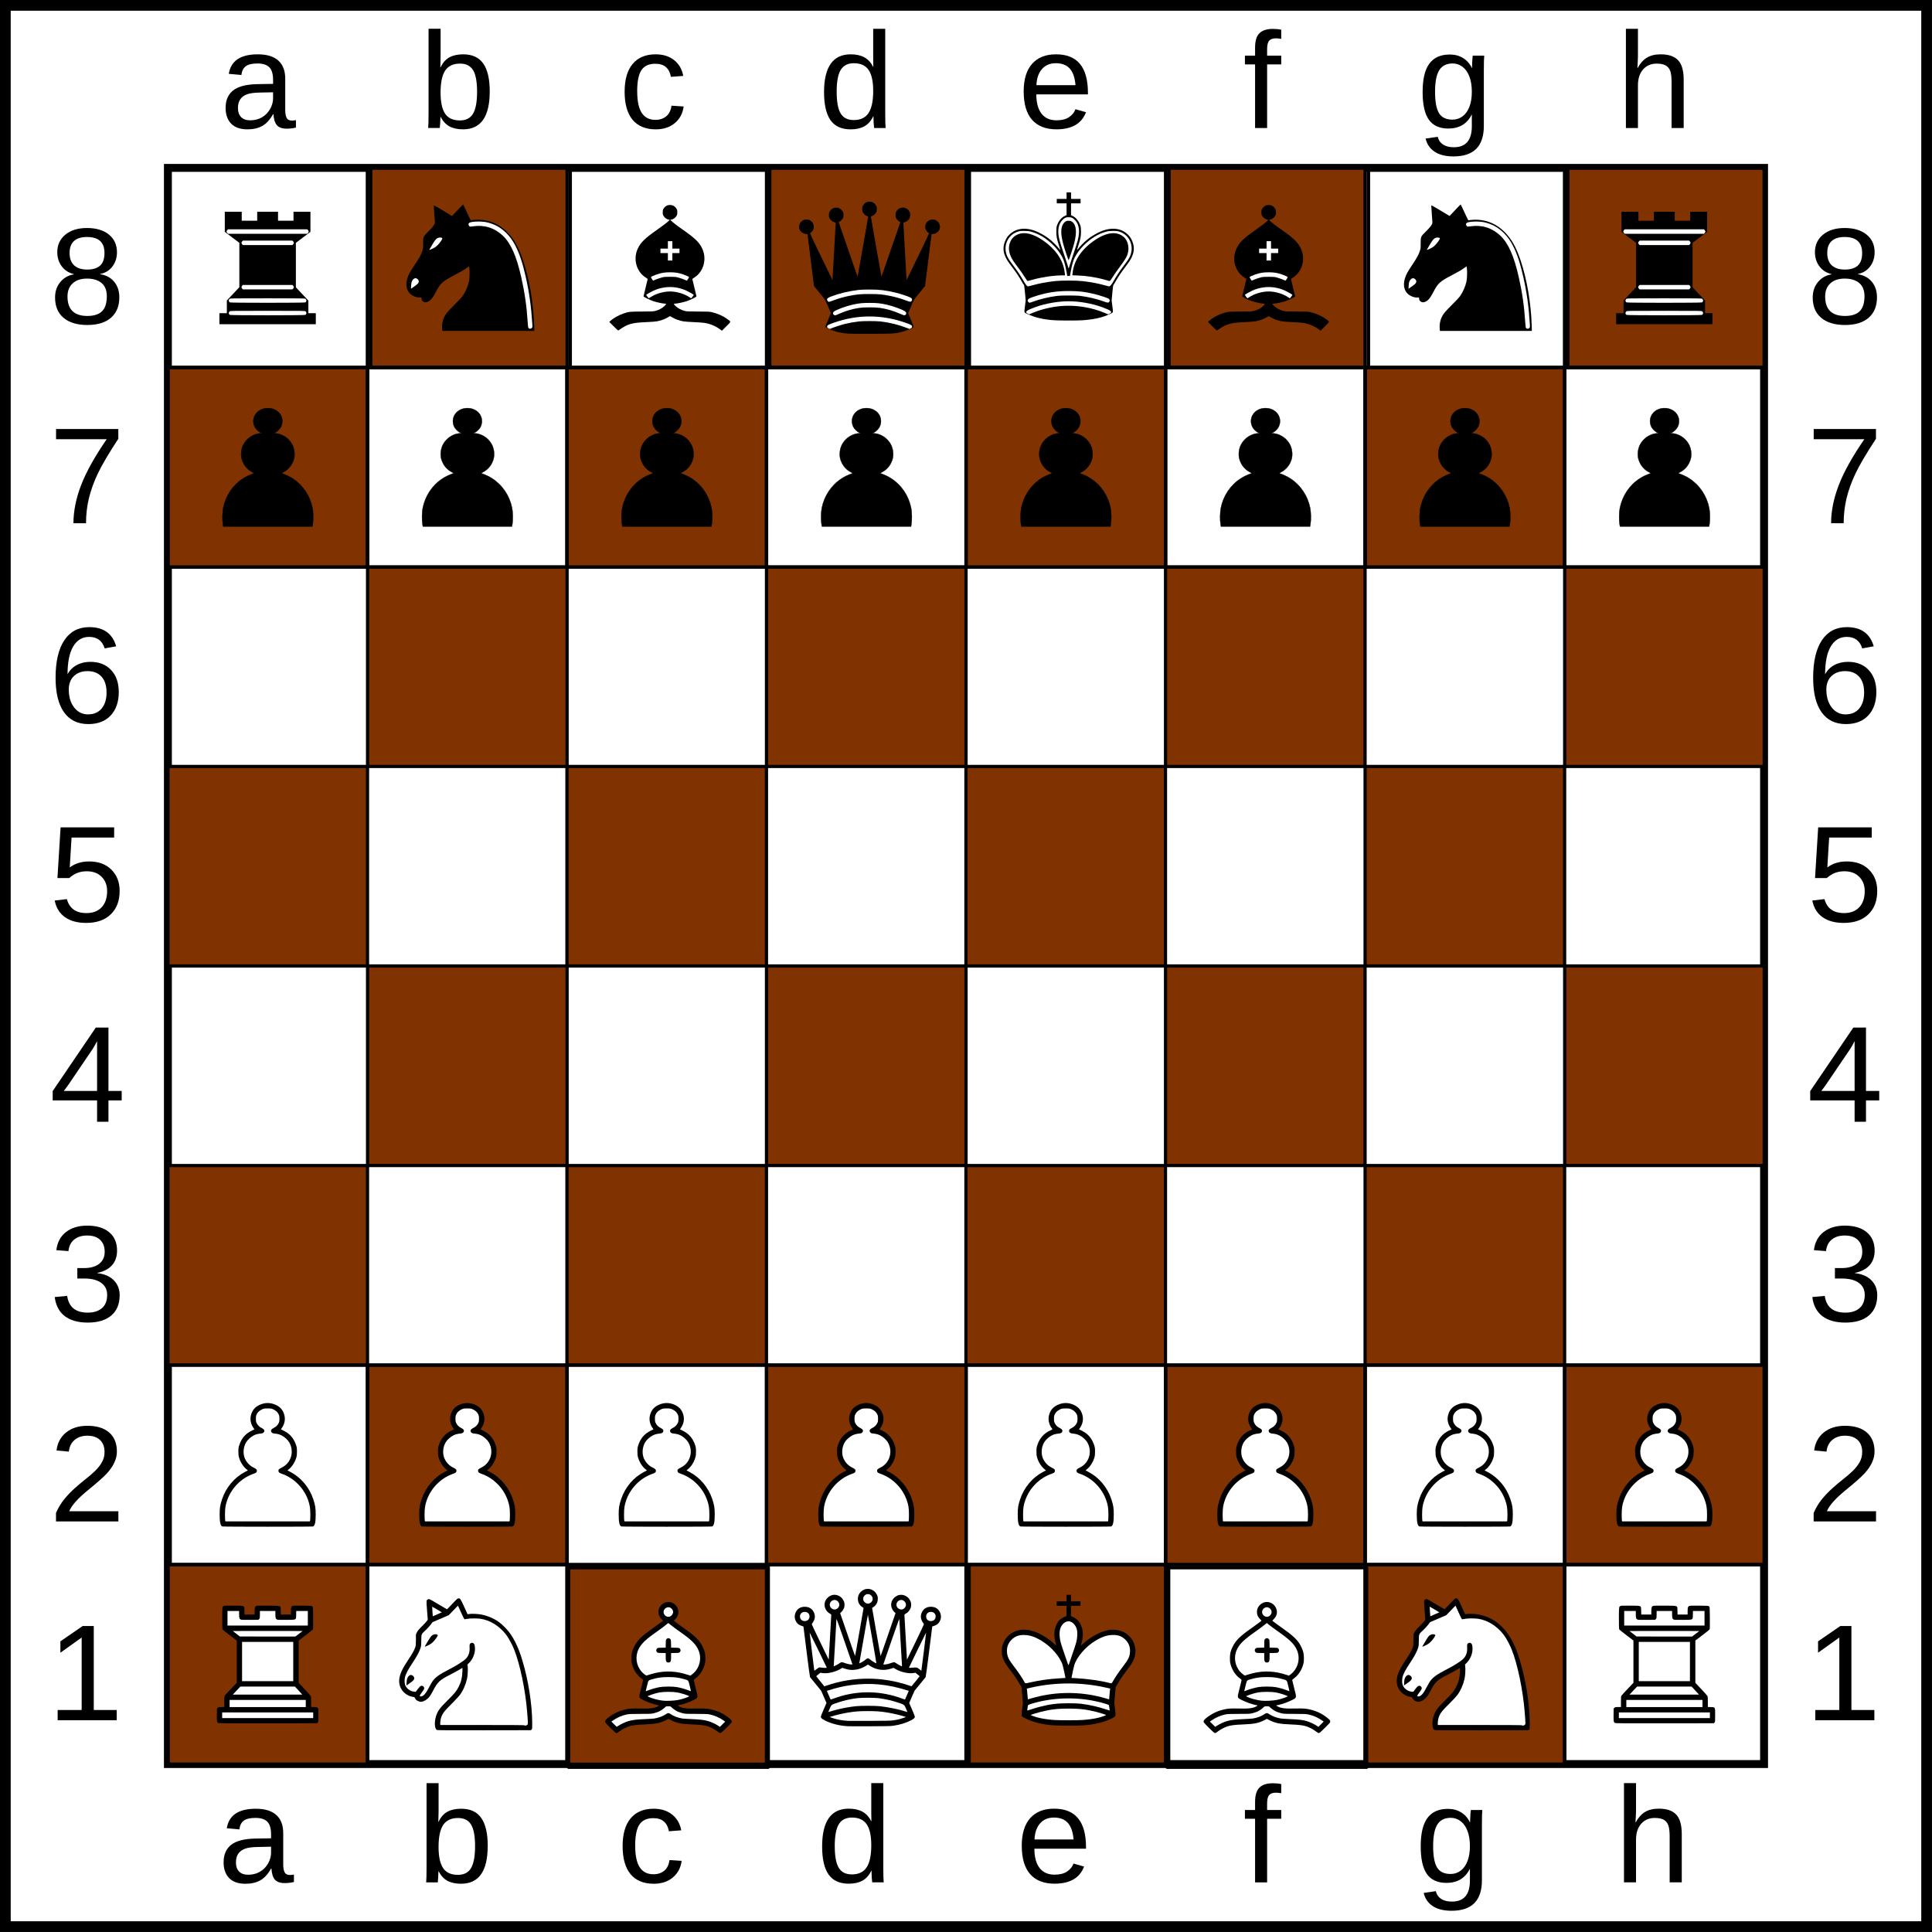 <?xml version="1.0" encoding="UTF-8"?>
<!DOCTYPE svg PUBLIC "-//W3C//DTD SVG 1.1//EN" "http://www.w3.org/Graphics/SVG/1.1/DTD/svg11.dtd">
<svg
    xmlns:dc="http://purl.org/dc/elements/1.1/"
    xmlns:cc="http://creativecommons.org/ns#"
    xmlns:rdf="http://www.w3.org/1999/02/22-rdf-syntax-ns#"
    xmlns:xlink="http://www.w3.org/1999/xlink"
    xmlns="http://www.w3.org/2000/svg"
    id="svg-root"
    version="1.1"
    viewBox="0 0 151.01 151.01"
>
    <rect x="0" y="0" width="151.01" height="151.01" fill="#808080" stroke="none"/>
    <defs id="svg-defs">
        <path id="outside-border-template" d="m0 0 150.17-4e-6 3e-5 150.17-150.17-4e-5z" style="fill:#fff;stroke-width:.837px"/>
        <path id="board-border-template" d="m0 0 124.76 1.8e-5v124.76l-124.76-5e-5z" style="fill:none;stroke-width:.618px"/>
		<path id="a-template" d="m0 0q-0.852 0-1.28-0.449-0.429-0.449-0.429-1.234 0-0.878 0.575-1.348 0.58-0.47 1.866-0.502l1.27-0.021v-0.308q0-0.69-0.293-0.988-0.293-0.298-0.92-0.298-0.632 0-0.92 0.214t-0.345 0.685l-0.983-0.089q0.24-1.526 2.268-1.526 1.066 0 1.605 0.491 0.538 0.486 0.538 1.411v2.436q0 0.418 0.11 0.632 0.11 0.209 0.418 0.209 0.136 0 0.308-0.037v0.585q-0.355 0.084-0.726 0.084-0.523 0-0.763-0.272-0.235-0.277-0.267-0.862h-0.031q-0.361 0.648-0.841 0.92-0.476 0.267-1.16 0.267zm0.214-0.706q0.517 0 0.92-0.235 0.402-0.235 0.632-0.643 0.235-0.413 0.235-0.847v-0.465l-1.03 0.021q-0.664 0.01-1.009 0.136-0.34 0.125-0.523 0.387-0.183 0.261-0.183 0.685 0 0.46 0.246 0.711 0.251 0.251 0.711 0.251z"/>
		<path id="b-template" d="m0 0q0 2.958-2.08 2.958-0.643 0-1.071-0.23-0.423-0.235-0.69-0.753h-0.01q0 0.162-0.021 0.497-0.021 0.329-0.031 0.382h-0.909q0.031-0.282 0.031-1.165v-6.591h0.941v2.211q0 0.34-0.021 0.8h0.021q0.261-0.544 0.69-0.779 0.434-0.235 1.071-0.235 1.071 0 1.573 0.721 0.507 0.721 0.507 2.185zm-0.988 0.031q0-1.186-0.314-1.699t-1.019-0.512q-0.794 0-1.16 0.544-0.361 0.544-0.361 1.725 0 1.113 0.355 1.646 0.355 0.528 1.155 0.528 0.711 0 1.024-0.523 0.319-0.528 0.319-1.709z"/>
		<path id="c-template" d="m0 0q0 1.129 0.355 1.673 0.355 0.544 1.071 0.544 0.502 0 0.836-0.272 0.34-0.272 0.418-0.836l0.951 0.063q-0.11 0.815-0.695 1.301-0.585 0.486-1.484 0.486-1.186 0-1.814-0.747-0.622-0.753-0.622-2.19 0-1.427 0.627-2.174 0.627-0.753 1.798-0.753 0.868 0 1.437 0.449 0.575 0.449 0.721 1.239l-0.967 0.073q-0.073-0.47-0.371-0.747-0.298-0.277-0.847-0.277-0.747 0-1.082 0.497t-0.335 1.673z"/>
        <path id="d-template" d="m0 0q-0.261 0.544-0.695 0.779-0.429 0.235-1.066 0.235-1.071 0-1.578-0.721-0.502-0.721-0.502-2.185 0-2.958 2.08-2.958 0.643 0 1.071 0.235 0.429 0.235 0.69 0.747h0.011l-0.011-0.632v-2.347h0.941v6.591q0 0.883 0.031 1.165h-0.899q-0.016-0.084-0.037-0.387-0.016-0.303-0.016-0.523zm-2.854-1.923q0 1.186 0.314 1.699 0.314 0.512 1.019 0.512 0.8 0 1.16-0.554 0.361-0.554 0.361-1.72 0-1.124-0.361-1.646t-1.15-0.523q-0.711 0-1.03 0.528-0.314 0.523-0.314 1.704z" />
		<path id="e-template" d="m0 0q0 0.972 0.402 1.5 0.402 0.528 1.176 0.528 0.612 0 0.977-0.246 0.371-0.246 0.502-0.622l0.826 0.235q-0.507 1.338-2.305 1.338-1.254 0-1.913-0.747-0.653-0.747-0.653-2.221 0-1.401 0.653-2.148 0.659-0.747 1.876-0.747 2.493 0 2.493 3.005v0.125zm3.063-0.721q-0.078-0.894-0.455-1.301-0.376-0.413-1.082-0.413-0.685 0-1.087 0.46-0.397 0.455-0.429 1.254z" />
		<path id="f-template" d="m0 0v4.97h-0.941v-4.97h-0.794v-0.685h0.794v-0.638q0-0.774 0.34-1.113 0.34-0.34 1.04-0.34 0.392 0 0.664 0.063v0.716q-0.235-0.042-0.418-0.042-0.361 0-0.523 0.183-0.162 0.183-0.162 0.664v0.507h1.103v0.685z" />
		<path id="g-template" d="m0 0q-0.925 0-1.474-0.366-0.549-0.361-0.706-1.03l0.946-0.136q0.094 0.392 0.413 0.601 0.324 0.214 0.847 0.214 1.406 0 1.406-1.646v-0.909h-0.01q-0.267 0.544-0.732 0.821-0.465 0.272-1.087 0.272-1.04 0-1.531-0.69-0.486-0.69-0.486-2.169 0-1.5 0.523-2.211 0.528-0.716 1.599-0.716 0.601 0 1.04 0.277 0.444 0.272 0.685 0.779h0.011q0-0.157 0.021-0.544t0.042-0.423h0.894q-0.031 0.282-0.031 1.171v4.322q0 2.383-2.368 2.383zm1.432-5.049q0-0.69-0.188-1.186-0.188-0.502-0.533-0.763-0.34-0.267-0.774-0.267-0.721 0-1.05 0.523-0.329 0.523-0.329 1.693 0 1.16 0.308 1.667 0.308 0.507 1.056 0.507 0.444 0 0.789-0.261t0.533-0.747q0.188-0.491 0.188-1.165z" />
		<path id="h-template" d="m0 0q0.303-0.554 0.726-0.81 0.429-0.261 1.082-0.261 0.92 0 1.354 0.46 0.439 0.455 0.439 1.531v3.768h-0.946v-3.585q0-0.596-0.11-0.883-0.11-0.293-0.361-0.429-0.251-0.136-0.695-0.136-0.664 0-1.066 0.46-0.397 0.46-0.397 1.239v3.334h-0.941v-7.756h0.941v2.017q0 0.319-0.021 0.659-0.016 0.34-0.021 0.392z" />
		<path id="8-template" d="m0 0q0 1.019-0.648 1.589t-1.861 0.57q-1.181 0-1.85-0.559-0.664-0.559-0.664-1.589 0-0.721 0.413-1.213 0.413-0.491 1.056-0.596v-0.021q-0.601-0.141-0.951-0.612-0.345-0.47-0.345-1.103 0-0.841 0.627-1.364 0.632-0.523 1.693-0.523 1.087 0 1.714 0.512 0.632 0.512 0.632 1.385 0 0.632-0.35 1.103t-0.956 0.591v0.021q0.706 0.115 1.098 0.601 0.392 0.481 0.392 1.207zm-1.16-3.47q0-1.249-1.369-1.249-0.664 0-1.014 0.314-0.345 0.314-0.345 0.936 0 0.632 0.355 0.967 0.361 0.329 1.014 0.329 0.664 0 1.009-0.303 0.35-0.308 0.35-0.993zm0.183 3.382q0-0.685-0.408-1.03-0.408-0.35-1.145-0.35-0.716 0-1.119 0.376-0.402 0.371-0.402 1.024 0 1.521 1.552 1.521 0.768 0 1.145-0.366 0.376-0.371 0.376-1.176z" />
        <g id="black-rook-template">
            <rect id="black-rook-border" width="15.595" height="15.595" style="fill:none;stroke-linecap:round;stroke-linejoin:round;stroke-width:.252;stroke:#000" />
            <g id="black-rook-piece" style="stroke-width:.023">
                <path id="black-rook-piece-background" d="m4.02 11.78v-0.43h0.581v-0.993l0.977-1.04v-3.467l-0.568-0.429-0.569-0.43-2e-3 -1.569h1.325v0.698h1.209v-0.698h1.628v0.698h1.209v-0.698h1.325l-2e-3 1.569-1.137 0.86v3.474l0.488 0.519 0.488 0.519 1e-3 0.988h0.581v0.86h-7.534z" />
                <g id="black-rook-piece-highlights" style="fill:#fff">
                    <path id="bkrph1" d="m10.94 5.085c0.031-0.031 0.057-0.084 0.057-0.117 0-0.033-0.026-0.086-0.057-0.117l-0.057-0.057h-6.189l-0.057 0.057c-0.031 0.031-0.057 0.084-0.057 0.117s0.026 0.086 0.057 0.117l0.057 0.057h6.189z" />
                    <path id="bkrph2" d="m9.78 5.968c0.031-0.031 0.057-0.084 0.057-0.117 0-0.033-0.026-0.086-0.057-0.117l-0.057-0.057h-3.864l-0.057 0.057c-0.031 0.031-0.057 0.084-0.057 0.117s0.026 0.086 0.057 0.117l0.057 0.057h3.864z" />
                    <path id="bkrph3" d="m9.78 9.433c0.031-0.031 0.057-0.084 0.057-0.117 0-0.033-0.026-0.086-0.057-0.117l-0.057-0.057h-3.864l-0.057 0.057c-0.031 0.031-0.057 0.084-0.057 0.117 0 0.033 0.026 0.086 0.057 0.117l0.057 0.057h3.864z" />
                    <path id="bkrph4" d="m10.74 10.506c0.101-0.078 0.107-0.188 0.015-0.273-0.048-0.045-0.098-0.046-2.97-0.046-2.872 0-2.922 6.97e-4 -2.97 0.046-0.092 0.086-0.086 0.196 0.015 0.273 0.054 0.041 5.856 0.041 5.91 0z" />
                    <path id="bkrph5" d="m10.74 11.483c0.101-0.078 0.107-0.188 0.015-0.273-0.048-0.045-0.098-0.046-2.97-0.046-2.872 0-2.922 6.97e-4 -2.97 0.046-0.092 0.086-0.086 0.196 0.015 0.273 0.054 0.041 5.856 0.041 5.91 0z" />
                </g>
            </g>
        </g>
		<g id="black-knight-template">
			<rect id="black-knight-border" x=".252" y="4.6533e-6" width="15.595" height="15.595" style="fill:none;stroke-linecap:round;stroke-linejoin:round;stroke-width:.252;stroke:#000"/>
			<g id="black-knight-piece" style="stroke-width:.023">
				<path id="black-knight-piece-background" d="m5.832 12.577c-0.034-0.318 0.031-0.676 0.176-0.962 0.119-0.236 0.282-0.427 0.79-0.93 0.302-0.298 0.555-0.57 0.627-0.674 0.236-0.338 0.416-0.757 0.504-1.168 0.045-0.211 0.059-0.786 0.025-1.024l-0.019-0.135-0.143 0.102c-0.268 0.19-0.538 0.349-1.019 0.599-0.92 0.478-1.077 0.62-1.425 1.287-0.194 0.372-0.306 0.538-0.444 0.66-0.111 0.098-0.273 0.167-0.389 0.167-0.153 0-0.297-0.144-0.297-0.296l-9e-5 -0.076h-0.127c-0.188 0-0.354-0.042-0.53-0.133-0.478-0.249-0.645-0.784-0.437-1.403 0.099-0.296 0.194-0.469 0.554-1.01 0.374-0.562 0.489-0.768 0.589-1.058 0.075-0.217 0.076-0.229 0.077-0.639 2e-3 -0.524-1e-3 -0.517 0.417-0.93 0.35-0.345 0.501-0.555 0.501-0.695 0-0.05-0.021-0.352-0.048-0.67-0.026-0.318-0.045-0.605-0.041-0.636 7e-3 -0.053 0.047-0.033 0.719 0.371l0.712 0.427 0.423-0.45c0.233-0.248 0.431-0.45 0.441-0.45 0.01 0 0.145 0.28 0.301 0.622 0.156 0.342 0.292 0.62 0.302 0.618 0.156-0.035 0.487-0.057 0.702-0.047 0.825 0.041 1.532 0.359 2.127 0.957 0.55 0.552 0.908 1.189 1.258 2.233 0.488 1.461 0.807 3.321 0.862 5.024l0.015 0.475h-7.189z"/>
				<g id="black-knight-piece-highlights" style="fill:#fff">
					<path id="bknph1" d="m5.122 6.284c0.15-0.074 0.239-0.14 0.372-0.272 0.161-0.16 0.349-0.434 0.349-0.506 0-0.078-0.217-0.097-0.361-0.032-0.128 0.058-0.211 0.16-0.425 0.52-0.261 0.44-0.253 0.421-0.187 0.402 0.03-8e-3 0.143-0.059 0.251-0.112z"/>
					<path id="bknph2" d="m3.952 9.012c0.029-0.043 0.052-0.103 0.052-0.133 0-0.132-0.13-0.263-0.26-0.263-0.101 2.3e-4 -0.205 0.087-0.268 0.226-0.048 0.105-0.063 0.179-0.071 0.364l-0.011 0.232 0.253-0.174c0.139-0.096 0.277-0.209 0.306-0.252z"/>
					<path id="bknph3" d="m12.832 12.51c0.058-0.058 0.059-0.063 0.044-0.308-0.085-1.385-0.233-2.448-0.515-3.702-0.239-1.062-0.483-1.798-0.802-2.418-0.21-0.408-0.419-0.701-0.706-0.989-0.448-0.449-0.931-0.715-1.548-0.851-0.431-0.095-1.244-0.063-1.369 0.054-0.069 0.064-0.057 0.196 0.023 0.255 0.055 0.041 0.07 0.042 0.291 8e-3 0.87-0.131 1.675 0.121 2.317 0.727 0.629 0.594 1.071 1.588 1.447 3.26 0.273 1.211 0.422 2.26 0.503 3.523 0.022 0.35 0.031 0.401 0.074 0.448 0.066 0.071 0.167 0.068 0.242-7e-3z"/>
				</g>
			</g>
		</g>
		<g id="black-bishop-template">
			<rect id="black-bishop-border" x=".252" y="4.6533e-6" width="15.595" height="15.595" style="fill:none;stroke-linecap:round;stroke-linejoin:round;stroke-width:.252;stroke:#000"/>
			<g id="black-bishop-piece" style="stroke-width:.023">
				<path id="black-bishop-piece-background" d="m3.649 12.376-0.343-0.343 0.076-0.072c0.227-0.214 0.67-0.466 1.032-0.587 0.434-0.144 0.498-0.151 1.451-0.154 0.818-3e-3 0.883-6e-3 1.058-0.053 0.261-0.071 0.498-0.197 0.675-0.359 0.179-0.164 0.19-0.204 0.055-0.204-0.139 0-0.649-0.107-0.892-0.188-0.282-0.093-0.779-0.337-0.779-0.383 0-0.019 0.073-0.328 0.163-0.685s0.163-0.658 0.162-0.668c-2.33e-4 -0.01-0.075-0.065-0.165-0.123-0.719-0.456-0.987-1.437-0.614-2.247 0.225-0.486 0.556-0.811 1.491-1.464 0.456-0.318 0.852-0.623 0.959-0.737l0.054-0.058-0.096-0.016c-0.135-0.023-0.301-0.143-0.384-0.277-0.062-0.101-0.07-0.135-0.07-0.292s8e-3 -0.191 0.07-0.292c0.234-0.38 0.765-0.38 0.998 0 0.062 0.101 0.07 0.135 0.07 0.292s-8e-3 0.191-0.07 0.292c-0.083 0.134-0.249 0.255-0.384 0.277l-0.096 0.016 0.054 0.058c0.106 0.114 0.503 0.42 0.959 0.737 0.936 0.652 1.267 0.978 1.491 1.464 0.373 0.809 0.105 1.79-0.614 2.247-0.091 0.058-0.165 0.113-0.165 0.123-4.7e-4 0.01 0.072 0.31 0.162 0.668 0.089 0.357 0.163 0.666 0.163 0.685 0 0.045-0.497 0.289-0.779 0.383-0.243 0.081-0.753 0.188-0.892 0.188-0.135 0-0.124 0.04 0.055 0.204 0.176 0.161 0.413 0.288 0.675 0.359 0.175 0.047 0.239 0.051 1.058 0.053 0.744 2e-3 0.899 9e-3 1.058 0.044 0.453 0.101 0.911 0.303 1.241 0.549 0.302 0.225 0.31 0.17-0.086 0.565l-0.342 0.342-0.138-0.103c-0.352-0.263-0.799-0.447-1.245-0.511-0.134-0.019-0.511-0.046-0.837-0.059-0.326-0.013-0.686-0.04-0.801-0.06-0.299-0.052-0.618-0.165-0.833-0.294-0.103-0.062-0.194-0.113-0.203-0.113-9e-3 0-0.1 0.051-0.203 0.113-0.215 0.129-0.534 0.242-0.833 0.294-0.114 0.02-0.474 0.047-0.801 0.06-0.847 0.034-1.188 0.093-1.599 0.279-0.123 0.056-0.403 0.229-0.576 0.358-0.045 0.033-0.064 0.018-0.39-0.308z"/>
				<g id="black-bishop-piece-highlights" style="fill:#fff">
					<path id="bqbph1" d="m8.235 6.942v-0.291h0.558v-0.349h-0.558v-0.581h-0.349v0.581h-0.581v0.349h0.581v0.581h0.349z"/>
					<path id="bqbph2" d="m6.964 8.709c0.112-0.046 0.306-0.111 0.43-0.144 0.205-0.055 0.267-0.06 0.656-0.06s0.452 6e-3 0.656 0.06c0.18 0.048 0.489 0.16 0.658 0.239 0.02 9e-3 0.174-0.236 0.174-0.277 0-0.024-0.211-0.122-0.421-0.196-0.382-0.135-0.641-0.178-1.067-0.178s-0.685 0.043-1.067 0.178c-0.21 0.074-0.421 0.173-0.421 0.196 0 0.041 0.154 0.286 0.174 0.277 0.013-6e-3 0.115-0.049 0.227-0.095z"/>
					<path id="bqbph3" d="m6.5 10.119c0.41-0.282 1.027-0.468 1.55-0.468 0.523 0 1.14 0.186 1.55 0.468 0.053 0.037 0.102 0.067 0.108 0.067 0.012 0 0.202-0.248 0.202-0.264 0-0.025-0.314-0.21-0.535-0.315-0.556-0.265-1.163-0.357-1.76-0.269-0.33 0.049-0.601 0.13-0.891 0.269-0.22 0.105-0.535 0.29-0.535 0.315 0 0.015 0.19 0.264 0.202 0.264 0.006 0 0.054-0.03 0.108-0.067z"/>
				</g>
			</g>
		</g>
		<g id="black-queen-template">
			<rect id="black-queen-border" x=".252" y="4.6533e-6" width="15.595" height="15.595" style="fill:none;stroke-linecap:round;stroke-linejoin:round;stroke-width:.252;stroke:#000"/>
			<g id="black-queen-piece" style="stroke-width:.023">
				<path id="black-queen-piece-background" d="m6.402 12.95c-0.482-0.034-0.929-0.127-1.288-0.269-0.217-0.086-0.489-0.226-0.512-0.264-7e-3 -0.012 0.086-0.251 0.208-0.532 0.122-0.28 0.222-0.522 0.222-0.537 0-0.029-0.369-0.882-0.442-1.021-0.024-0.046-0.232-0.313-0.462-0.593l-0.418-0.509-0.028-0.223c-0.015-0.123-0.129-1.035-0.253-2.026l-0.225-1.802-0.132-0.017c-0.382-0.048-0.611-0.388-0.495-0.737 0.049-0.148 0.125-0.24 0.265-0.323 0.092-0.054 0.134-0.064 0.282-0.064s0.191 0.01 0.282 0.064c0.14 0.082 0.216 0.174 0.265 0.323 0.084 0.253-0.025 0.536-0.258 0.667-0.027 0.015 0.145 0.387 0.853 1.843 0.488 1.003 0.888 1.826 0.89 1.829 5e-3 6e-3 0.249-4.367 0.248-4.437-9.3e-4 -0.052-0.016-0.065-0.101-0.086-0.139-0.035-0.28-0.144-0.358-0.276-0.056-0.096-0.066-0.136-0.066-0.288 0-0.155 8e-3 -0.19 0.07-0.291 0.234-0.38 0.765-0.38 0.998 0 0.062 0.101 0.07 0.135 0.07 0.292 0 0.157-8e-3 0.191-0.07 0.292-0.042 0.068-0.117 0.146-0.187 0.192l-0.117 0.077 0.734 2.126c0.403 1.169 0.739 2.126 0.745 2.126 8e-3 0 0.77-4.338 0.823-4.681 1e-3 -0.01-0.036-0.033-0.084-0.05-0.128-0.045-0.24-0.14-0.313-0.264-0.055-0.094-0.064-0.135-0.064-0.286 0-0.155 8e-3 -0.19 0.07-0.291 0.234-0.38 0.765-0.38 0.998 0 0.062 0.101 0.07 0.135 0.07 0.291 0 0.151-9e-3 0.192-0.064 0.286-0.073 0.124-0.185 0.218-0.313 0.264-0.048 0.017-0.086 0.039-0.084 0.05 0.052 0.343 0.815 4.681 0.823 4.681 7e-3 2.3e-4 0.342-0.956 0.745-2.126l0.734-2.126-0.117-0.077c-0.07-0.046-0.146-0.124-0.187-0.192-0.062-0.101-0.07-0.135-0.07-0.292 0-0.158 8e-3 -0.191 0.07-0.292 0.234-0.38 0.765-0.38 0.998 0 0.062 0.101 0.07 0.135 0.07 0.291 0 0.151-9e-3 0.192-0.066 0.288-0.077 0.132-0.219 0.241-0.358 0.276-0.086 0.022-0.1 0.034-0.101 0.086-1e-3 0.07 0.243 4.443 0.248 4.437 2e-3 -2e-3 0.402-0.825 0.89-1.829 0.708-1.456 0.88-1.828 0.853-1.843-0.232-0.13-0.342-0.413-0.258-0.667 0.049-0.148 0.124-0.24 0.265-0.323 0.092-0.054 0.134-0.064 0.282-0.064 0.148 0 0.191 0.01 0.282 0.064 0.14 0.082 0.216 0.174 0.265 0.323 0.116 0.349-0.112 0.689-0.495 0.737l-0.132 0.017-0.225 1.802c-0.124 0.991-0.238 1.903-0.253 2.026l-0.027 0.223-0.418 0.509c-0.23 0.28-0.437 0.546-0.462 0.593-0.073 0.14-0.442 0.992-0.442 1.022 0 0.015 0.1 0.256 0.222 0.537 0.122 0.281 0.216 0.52 0.208 0.532-0.053 0.086-0.612 0.32-0.972 0.407-0.521 0.125-0.625 0.132-2.318 0.137-0.863 3e-3 -1.68-2e-3 -1.815-0.012z"/>
				<g id="black-queen-piece-highlights" style="fill:#fff">
					<path id="bqph1" d="m5.232 10.348c0.402-0.151 0.801-0.265 1.221-0.349 0.613-0.123 0.88-0.148 1.604-0.148 0.725 0 0.991 0.025 1.604 0.148 0.422 0.085 0.819 0.199 1.228 0.352 0.348 0.13 0.403 0.132 0.468 0.016 0.054-0.096 0.013-0.182-0.117-0.246-0.193-0.096-0.755-0.28-1.142-0.375-0.767-0.188-1.243-0.245-2.041-0.245-0.362 0-0.717 0.012-0.86 0.03-0.801 0.099-1.5 0.267-2.156 0.52-0.244 0.094-0.308 0.146-0.308 0.246 0 0.062 0.096 0.168 0.152 0.168 0.021 0 0.177-0.052 0.348-0.116z"/>
					<path id="bqph2" d="m5.782 11.352c0.464-0.2 0.944-0.336 1.465-0.416 0.373-0.057 1.253-0.057 1.628-4.7e-4 0.543 0.082 1.066 0.237 1.591 0.469 0.239 0.106 0.287 0.12 0.344 0.1 0.128-0.045 0.151-0.19 0.044-0.28-0.161-0.135-0.942-0.426-1.444-0.537-0.526-0.116-0.765-0.142-1.349-0.142-0.584 0-0.823 0.025-1.349 0.142-0.502 0.111-1.283 0.402-1.444 0.537-0.105 0.088-0.088 0.222 0.035 0.274 0.059 0.025 0.084 0.025 0.142-6.9e-4 0.039-0.017 0.19-0.083 0.337-0.146z"/>
					<path id="bqph3" d="m5.032 12.548c0.121-0.062 0.809-0.288 1.097-0.359 0.328-0.082 0.705-0.149 1.081-0.194 0.334-0.039 1.364-0.039 1.697 0 0.741 0.088 1.419 0.255 2.063 0.508l0.203 0.08 0.095-0.049c0.106-0.054 0.128-0.089 0.106-0.174-0.019-0.076-0.144-0.138-0.572-0.285-1.818-0.627-3.669-0.627-5.487 0-0.428 0.148-0.553 0.21-0.572 0.285-0.021 0.084 0 0.12 0.1 0.172 0.107 0.057 0.11 0.057 0.188 0.017z"/>
				</g>
			</g>
		</g>
		<g id="black-king-template">
			<rect id="black-king-border" x=".252" y="4.6533e-6" width="15.595" height="15.595" style="fill:none;stroke-linecap:round;stroke-linejoin:round;stroke-width:.252;stroke:#000"/>
			<g id="black-king-piece" style="stroke-width:.023">
				<path id="black-king-piece-background" d="m6.892 11.902c-0.829-0.053-1.507-0.21-2.088-0.485-0.293-0.138-0.271-0.065-0.196-0.652l0.052-0.407-0.054-0.593c-0.035-0.388-0.064-0.601-0.083-0.616-0.016-0.013-0.09-0.133-0.166-0.267-0.199-0.355-0.434-0.71-0.725-1.093-0.343-0.452-0.44-0.599-0.548-0.829-0.216-0.461-0.21-0.891 0.018-1.354 0.083-0.168 0.146-0.257 0.274-0.386 0.562-0.568 1.417-0.627 2.343-0.162 0.66 0.331 1.122 0.712 1.622 1.336 0.035 0.043 0.015-0.039-0.077-0.326-0.178-0.549-0.209-0.717-0.208-1.105 7e-4 -0.277 9e-3 -0.348 0.054-0.477 0.12-0.343 0.342-0.614 0.602-0.735l0.144-0.067 4.7e-4 -0.918h-0.767v-0.349h0.767v-0.512h0.349v0.512h0.744v0.349h-0.744v0.924l0.134 0.065c0.251 0.123 0.473 0.397 0.589 0.731 0.045 0.129 0.053 0.199 0.054 0.477 9.3e-4 0.388-0.031 0.555-0.208 1.105-0.093 0.287-0.112 0.369-0.077 0.326 0.5-0.624 0.962-1.004 1.622-1.336 0.925-0.465 1.781-0.406 2.343 0.162 0.128 0.129 0.191 0.218 0.274 0.386 0.228 0.462 0.234 0.893 0.018 1.354-0.108 0.23-0.204 0.377-0.548 0.829-0.29 0.383-0.526 0.738-0.725 1.093-0.075 0.134-0.15 0.255-0.166 0.267-0.019 0.015-0.047 0.229-0.083 0.616l-0.054 0.593 0.052 0.407c0.074 0.585 0.093 0.516-0.173 0.641-0.327 0.153-0.49 0.213-0.835 0.301-0.38 0.098-0.835 0.165-1.334 0.196-0.441 0.028-1.753 0.026-2.196-2e-3z"/>
				<g id="black-king-piece-highlights" style="fill:#fff">
					<path id="bkph1" d="m8.042 7.796c0-0.022 0.152-0.491 0.337-1.043 0.366-1.088 0.422-1.296 0.444-1.65 0.029-0.451-0.08-0.801-0.322-1.042-0.17-0.17-0.268-0.213-0.483-0.213-0.215 0-0.313 0.043-0.483 0.213-0.242 0.241-0.35 0.591-0.322 1.042 0.023 0.354 0.079 0.562 0.444 1.65 0.186 0.552 0.337 1.021 0.337 1.043s0.011 0.04 0.023 0.04 0.023-0.018 0.023-0.04z"/>
					<path id="bkph2" d="m5.182 9.172c0.504-0.143 1.113-0.259 1.74-0.329 0.504-0.057 1.682-0.057 2.186 0 0.626 0.07 1.236 0.186 1.74 0.329 0.157 0.045 0.306 0.082 0.329 0.082 0.083 0 0.185-0.12 0.352-0.414 0.237-0.418 0.46-0.755 0.755-1.144 0.334-0.44 0.441-0.6 0.525-0.786 0.354-0.781-0.016-1.664-0.807-1.928-0.166-0.056-0.22-0.062-0.512-0.062-0.276 2.3e-4 -0.359 0.01-0.548 0.06-0.606 0.163-1.201 0.525-1.73 1.053-0.308 0.307-0.53 0.603-0.708 0.942-0.128 0.245-0.235 0.619-0.332 1.161l-0.054 0.303h-0.209l-0.054-0.303c-0.097-0.541-0.203-0.916-0.332-1.161-0.178-0.339-0.4-0.635-0.708-0.942-0.529-0.528-1.124-0.89-1.73-1.053-0.189-0.051-0.272-0.06-0.548-0.06-0.291-4.7e-4 -0.345 6e-3 -0.512 0.062-0.791 0.264-1.161 1.147-0.807 1.928 0.084 0.186 0.191 0.346 0.525 0.786 0.295 0.389 0.518 0.726 0.756 1.144 0.167 0.293 0.269 0.414 0.352 0.414 0.024 0 0.172-0.037 0.329-0.082z"/>
					<path id="bkph3" d="m5.252 10.442c0.541-0.199 1.175-0.352 1.804-0.435 0.226-0.03 0.47-0.04 0.965-0.04 0.495 0 0.739 0.01 0.965 0.04 0.632 0.084 1.262 0.236 1.812 0.438 0.282 0.104 0.345 0.103 0.406-6e-3 0.046-0.082 0.018-0.176-0.069-0.229-0.107-0.065-0.754-0.274-1.123-0.362-0.733-0.176-1.212-0.232-1.99-0.232-0.923 0-1.661 0.11-2.506 0.373-0.579 0.18-0.703 0.247-0.703 0.377 0 0.063 0.096 0.168 0.153 0.168 0.021 0 0.15-0.041 0.287-0.091z"/>
					<path id="bkph4" d="m5.092 11.373c0.643-0.291 1.544-0.516 2.33-0.582 1.168-0.098 2.411 0.104 3.491 0.568l0.195 0.084 0.118-0.06c0.256-0.13 0.11-0.251-0.614-0.513-0.779-0.281-1.762-0.453-2.593-0.453-0.831 0-1.814 0.172-2.593 0.453-0.718 0.259-0.868 0.382-0.622 0.51 0.061 0.032 0.117 0.058 0.125 0.059 8e-3 7e-4 0.081-0.029 0.163-0.066z"/>
				</g>
				<g id="black-king-piece-lowlights">
					<path id="bkpl1" d="m7.822 6.679c-0.203-0.604-0.302-0.977-0.356-1.343-0.081-0.546 0.028-0.967 0.296-1.144 0.083-0.055 0.123-0.065 0.253-0.065s0.17 0.01 0.253 0.065c0.349 0.231 0.412 0.789 0.188 1.679-0.078 0.309-0.417 1.337-0.441 1.337-8e-3 0-0.095-0.238-0.193-0.529z"/>
					<path id="bkpl2" d="m11.112 8.809c-0.032-0.013-0.215-0.064-0.407-0.114-0.667-0.173-1.321-0.269-2-0.294l-0.396-0.014 0.017-0.174c0.093-0.979 0.709-1.884 1.761-2.589 0.92-0.617 1.724-0.696 2.249-0.222 0.288 0.26 0.419 0.737 0.324 1.184-0.068 0.322-0.203 0.554-0.738 1.268-0.146 0.196-0.354 0.496-0.461 0.668-0.205 0.329-0.217 0.339-0.348 0.287z"/>
					<path id="bkpl3" d="m4.582 8.524c-0.108-0.173-0.316-0.475-0.462-0.67-0.414-0.553-0.511-0.697-0.611-0.912-0.211-0.451-0.213-0.878-6e-3 -1.273 0.185-0.352 0.588-0.577 1.032-0.577 0.529 0 1.216 0.321 1.884 0.88 0.773 0.647 1.218 1.417 1.297 2.244l0.017 0.178-0.233 2.3e-4c-0.656 7e-4 -1.592 0.138-2.303 0.339-0.166 0.047-0.329 0.09-0.36 0.096-0.053 0.01-0.076-0.018-0.254-0.304z"/>
				</g>
			</g>
		</g>
		<path id="7-template" d="m0 0q-1.129 1.725-1.594 2.702-0.465 0.977-0.7 1.929-0.23 0.951-0.23 1.97h-0.983q0-1.411 0.596-2.969 0.601-1.563 2.002-3.596h-3.957v-0.8h4.866z" />
        <g id="black-pawn-template">
            <rect id="black-pawn-border" width="15.595" height="15.595" style="fill:none;stroke-linecap:round;stroke-linejoin:round;stroke-width:.252" />
            <path id="black-pawn-piece" d="m4.29 12.23c-0.052-0.31-0.041-0.929 0.022-1.244 0.191-0.962 0.753-1.799 1.55-2.314 0.255-0.165 0.497-0.28 0.849-0.404 0.022-0.008-0.036-0.049-0.151-0.109-0.278-0.144-0.528-0.402-0.671-0.691-0.14-0.283-0.186-0.498-0.17-0.79 0.023-0.42 0.178-0.766 0.481-1.07 0.271-0.272 0.698-0.465 1.031-0.465h0.117l-0.126-0.063c-0.165-0.082-0.369-0.287-0.45-0.452-0.186-0.381-0.114-0.829 0.179-1.122 0.449-0.449 1.258-0.449 1.707 0 0.293 0.293 0.364 0.741 0.179 1.122-0.081 0.166-0.285 0.371-0.449 0.452l-0.127 0.063h0.117c0.333 0 0.761 0.193 1.031 0.465 0.303 0.304 0.458 0.65 0.481 1.07 0.016 0.292-0.03 0.507-0.17 0.79-0.143 0.289-0.393 0.547-0.671 0.691-0.116 0.06-0.173 0.101-0.151 0.109 0.352 0.124 0.594 0.239 0.849 0.404 0.798 0.515 1.359 1.352 1.55 2.314 0.063 0.315 0.074 0.933 0.022 1.244l-0.032 0.192h-6.964z" style="stroke-width:.023;stroke:#000"/>
        </g>
		<path id="6-template" d="m0 0q0 1.165-0.632 1.84-0.632 0.674-1.746 0.674-1.244 0-1.903-0.925-0.659-0.925-0.659-2.692 0-1.913 0.685-2.937t1.95-1.024q1.667 0 2.101 1.5l-0.899 0.162q-0.277-0.899-1.213-0.899-0.805 0-1.249 0.753-0.439 0.747-0.439 2.169 0.256-0.476 0.721-0.721 0.465-0.251 1.066-0.251 1.019 0 1.615 0.638 0.601 0.638 0.601 1.714zm-0.956 0.042q0-0.8-0.392-1.234-0.392-0.434-1.092-0.434-0.659 0-1.066 0.387-0.402 0.382-0.402 1.056 0 0.852 0.418 1.395 0.423 0.544 1.082 0.544 0.679 0 1.066-0.455 0.387-0.46 0.387-1.26z" />
		<path id="5-template" d="m0 0q0 1.165-0.695 1.835-0.69 0.669-1.918 0.669-1.03 0-1.662-0.449-0.632-0.449-0.8-1.301l0.951-0.11q0.298 1.092 1.531 1.092 0.758 0 1.186-0.455 0.429-0.46 0.429-1.26 0-0.695-0.434-1.124-0.429-0.429-1.16-0.429-0.382 0-0.711 0.12t-0.659 0.408h-0.92l0.246-3.962h4.186v0.8h-3.329l-0.141 2.336q0.612-0.47 1.521-0.47 1.087 0 1.73 0.638 0.648 0.638 0.648 1.662z" />
		<path id="4-template" d="m0 0v1.667h-0.889v-1.667h-3.47v-0.732l3.371-4.965h0.988v4.955h1.035v0.742zm-0.889-4.636q-0.01 0.031-0.146 0.277-0.136 0.246-0.204 0.345l-1.887 2.78-0.282 0.387-0.084 0.105h2.603z" />
		<path id="3-template" d="m0 0q0 1.019-0.648 1.578-0.648 0.559-1.85 0.559-1.119 0-1.788-0.502-0.664-0.507-0.789-1.495l0.972-0.089q0.188 1.307 1.605 1.307 0.711 0 1.113-0.35 0.408-0.35 0.408-1.04 0-0.601-0.465-0.936-0.46-0.34-1.333-0.34h-0.533v-0.815h0.512q0.774 0 1.197-0.335 0.429-0.34 0.429-0.936 0-0.591-0.35-0.93-0.345-0.345-1.03-0.345-0.622 0-1.009 0.319-0.382 0.319-0.444 0.899l-0.946-0.073q0.105-0.904 0.747-1.411 0.648-0.507 1.662-0.507 1.108 0 1.72 0.517 0.617 0.512 0.617 1.432 0 0.706-0.397 1.15-0.392 0.439-1.145 0.596v0.021q0.826 0.089 1.286 0.554 0.46 0.465 0.46 1.171z" />
		<path id="2-template" d="m0 0v-0.664q0.267-0.612 0.648-1.077 0.387-0.47 0.81-0.847 0.423-0.382 0.836-0.706 0.418-0.324 0.753-0.648 0.335-0.324 0.538-0.679 0.209-0.355 0.209-0.805 0-0.606-0.355-0.941-0.355-0.335-0.988-0.335-0.601 0-0.993 0.329-0.387 0.324-0.455 0.915l-0.962-0.089q0.105-0.883 0.747-1.406 0.648-0.523 1.662-0.523 1.113 0 1.709 0.528 0.601 0.523 0.601 1.49 0 0.429-0.199 0.852-0.193 0.423-0.58 0.847-0.387 0.423-1.479 1.312-0.601 0.491-0.956 0.889-0.355 0.392-0.512 0.758h3.841v0.8z" />
        <g id="white-pawn-template">
            <rect id="white-pawn-border" width="15.595" height="15.595" style="fill:none;stroke-linecap:round;stroke-linejoin:round;stroke-width:.252;stroke:#000"/>
            <g id="white-pawn-piece" style="stroke-width:.023">
                <path id="white-pawn-piece-background" d="m4.24 12.61c-0.142-0.057-0.201-0.333-0.202-0.941-5.1e-4 -0.503 0.035-0.722 0.194-1.2 0.302-0.907 0.963-1.692 1.781-2.117l0.234-0.121-0.118-0.096c-0.251-0.204-0.474-0.557-0.575-0.908-0.043-0.15-0.053-0.239-0.052-0.475 1e-3 -0.253 0.01-0.316 0.066-0.488 0.175-0.536 0.482-0.897 0.967-1.135l0.221-0.109-0.098-0.146c-0.197-0.294-0.258-0.646-0.169-0.975 0.099-0.366 0.296-0.606 0.635-0.773 0.437-0.216 0.898-0.216 1.335 0 0.339 0.167 0.536 0.407 0.635 0.773 0.089 0.329 0.027 0.681-0.169 0.975l-0.098 0.146 0.221 0.109c0.484 0.238 0.791 0.599 0.967 1.135 0.056 0.172 0.065 0.236 0.066 0.488 1e-3 0.236-9e-3 0.325-0.052 0.475-0.101 0.351-0.325 0.704-0.575 0.908l-0.118 0.096 0.234 0.121c0.818 0.425 1.479 1.21 1.781 2.117 0.159 0.478 0.194 0.697 0.194 1.2-4.6e-4 0.62-0.059 0.886-0.209 0.943-0.075 0.028-7.022 0.027-7.093-1e-3z"/>
                <path id="white-pawn-piece-highlights" d="m11.11 12.15c0.01-0.035 0.017-0.257 0.016-0.494-2e-3 -0.479-0.041-0.727-0.176-1.109-0.33-0.936-1.099-1.712-2.02-2.041-0.232-0.082-0.274-0.113-0.292-0.21-0.023-0.121 0.029-0.179 0.262-0.291 0.726-0.351 0.991-1.253 0.577-1.967-0.112-0.194-0.375-0.432-0.596-0.542-0.185-0.092-0.281-0.116-0.604-0.154-0.12-0.014-0.198-0.073-0.222-0.167-0.024-0.097 0.035-0.173 0.2-0.256 0.187-0.094 0.311-0.213 0.392-0.378 0.055-0.112 0.063-0.156 0.063-0.349 0-0.194-8e-3 -0.237-0.065-0.353-0.08-0.163-0.209-0.282-0.409-0.377-0.147-0.07-0.167-0.073-0.445-0.073-0.278 0-0.298 3e-3 -0.445 0.073-0.2 0.095-0.329 0.213-0.409 0.377-0.057 0.116-0.065 0.158-0.065 0.353 0 0.193 8e-3 0.237 0.063 0.349 0.081 0.165 0.204 0.284 0.392 0.378 0.165 0.083 0.224 0.16 0.2 0.256-0.024 0.093-0.102 0.153-0.222 0.167-0.323 0.037-0.419 0.062-0.604 0.154-0.222 0.11-0.484 0.348-0.596 0.542-0.169 0.292-0.232 0.647-0.175 0.988 0.069 0.406 0.366 0.793 0.752 0.98 0.233 0.112 0.285 0.17 0.262 0.291-0.018 0.098-0.061 0.128-0.292 0.21-0.921 0.328-1.69 1.105-2.02 2.041-0.135 0.382-0.174 0.629-0.176 1.109-9.3e-4 0.237 7e-3 0.459 0.016 0.494l0.018 0.064h6.602z" style="fill:#fff"/>
            </g>
        </g>
		<path id="1-template" d="m0 0v-0.8h1.876v-5.666l-1.662 1.186v-0.889l1.74-1.197h0.868v6.564h1.793v0.8z" />
        <g id="white-rook-template">
            <rect id="white-rook-border" width="15.595" height="15.595" style="fill:none;stroke-linecap:round;stroke-linejoin:round;stroke-width:.252;stroke:#000"/>
            <g id="white-rook-piece" style="stroke-width:.023">
                <path id="white-rook-piece-background" d="m3.93 12.37c-0.105-0.058-0.117-0.126-0.109-0.65l7e-3 -0.482 0.065-0.056c0.059-0.051 0.086-0.056 0.285-0.056h0.22l2.3e-4 -0.413c0-0.368 5e-3 -0.42 0.045-0.482 0.025-0.038 0.244-0.279 0.487-0.535l0.443-0.465 4.7e-4 -1.651 7e-4 -1.651-0.547-0.416c-0.301-0.229-0.557-0.435-0.569-0.458-0.013-0.024-0.022-0.383-0.022-0.858 0-0.893 4e-3 -0.921 0.134-0.975 0.047-0.02 0.269-0.026 0.779-0.021 0.883 8e-3 0.815-0.025 0.827 0.403l8e-3 0.29h0.787v-0.245c0-0.284 0.031-0.384 0.132-0.426 0.05-0.021 0.296-0.026 0.932-0.021 1.059 8e-3 0.967-0.03 0.978 0.402l8e-3 0.29h0.787v-0.257c0-0.289 0.026-0.371 0.134-0.415 0.047-0.02 0.269-0.026 0.779-0.021 0.707 7e-3 0.713 7e-3 0.766 0.06 0.053 0.053 0.053 0.054 0.059 0.904 6e-3 0.703 9.3e-4 0.859-0.026 0.9-0.018 0.027-0.275 0.233-0.57 0.456l-0.537 0.407v1.651l-2.3e-4 1.651 0.468 0.499c0.257 0.275 0.477 0.524 0.488 0.554 0.011 0.03 0.021 0.23 0.021 0.446v0.392l0.232 8e-3c0.352 0.012 0.338-0.014 0.338 0.636 0 0.512-9.3e-4 0.523-0.053 0.575l-0.053 0.053-3.83 5e-3c-3.277 4e-3 -3.839 2.3e-4 -3.891-0.028z" />
                <g id="white-rook-piece-highlights" style="fill:#fff">
                    <path id="wkrph1" d="m10.93 4.19v-0.57h-0.903l-8e-3 0.29c-0.011 0.425 0.047 0.394-0.768 0.403-0.466 5e-3 -0.674-1e-3 -0.722-0.021-0.108-0.045-0.134-0.127-0.134-0.415v-0.257h-1.209v0.278c0 0.26-3e-3 0.282-0.056 0.343l-0.056 0.065-0.657 7e-3c-0.468 5e-3 -0.677-1e-3 -0.724-0.021-0.108-0.045-0.134-0.127-0.134-0.415v-0.257h-0.907v1.139h6.278z" />
                    <path id="wkrph2" d="m10.24 5.4 0.282-0.215-1.365-6e-3c-0.751-3e-3 -1.979-3e-3 -2.729 0l-1.363 6e-3 0.553 0.428 4.34 2e-3z" />
                    <path id="wkrph3" d="m9.79 7.57v-1.535h-3.999v3.069h3.999z" />
                    <path id="wkrph4" d="m10.45 10.1c-0.024-0.029-0.152-0.171-0.287-0.314l-0.244-0.26h-4.259l-0.296 0.314-0.297 0.314h5.425z" />
                    <path id="wkrph5" d="m10.77 10.85v-0.279h-5.952v0.558h5.952z" />
                    <path id="wkrph6" d="m11.35 11.77v-0.221h-7.115l1.2e-4 0.221v0.221h7.115v-0.221z" />
                </g>
            </g>
        </g>
        <g id="white-knight-template">
            <rect id="white-knight-border" width="15.595" height="15.595" style="fill:none;stroke-linecap:round;stroke-linejoin:round;stroke-width:.252;stroke:#000" />
            <g id="white-knight-piece" style="stroke-width:.023">
                <path id="white-knight-piece-background" d="m5.42 12.92c-0.188-0.094-0.216-0.647-0.057-1.115 0.136-0.4 0.293-0.612 0.894-1.204 0.541-0.533 0.685-0.709 0.854-1.039 0.201-0.395 0.28-0.707 0.301-1.187 7e-3 -0.17 8e-3 -0.308 1e-3 -0.308s-0.121 0.066-0.253 0.147c-0.133 0.081-0.431 0.244-0.663 0.362-0.881 0.447-1.02 0.579-1.413 1.341-0.073 0.142-0.18 0.317-0.237 0.39-0.183 0.234-0.478 0.41-0.685 0.41-0.088 0-0.25-0.061-0.336-0.126-0.04-0.03-0.091-0.097-0.115-0.148-0.038-0.084-0.052-0.095-0.15-0.109-0.667-0.098-1.141-0.679-1.088-1.335 0.034-0.422 0.224-0.844 0.701-1.557 0.327-0.488 0.459-0.725 0.551-0.982 0.047-0.133 0.053-0.193 0.054-0.579l1e-3 -0.43 0.075-0.159c0.063-0.133 0.129-0.212 0.396-0.477 0.176-0.175 0.351-0.362 0.388-0.418l0.067-0.1-0.051-0.644c-0.07-0.888-0.07-0.885 0.074-0.946 0.098-0.041 0.093-0.044 0.837 0.404 0.343 0.206 0.632 0.375 0.641 0.375 0.01 0 0.193-0.188 0.408-0.418 0.324-0.346 0.404-0.421 0.471-0.433 0.142-0.027 0.176 0.021 0.465 0.656l0.265 0.582 0.144-0.021c0.207-0.03 0.712-4e-3 0.973 0.052 0.476 0.1 0.948 0.305 1.33 0.576 0.255 0.181 0.666 0.597 0.857 0.866 0.411 0.582 0.709 1.234 0.983 2.149 0.469 1.57 0.758 3.407 0.766 4.866 2e-3 0.46 1e-3 0.471-0.05 0.523l-0.053 0.053-3.644 6e-3c-2.875 4e-3 -3.656-4.7e-4 -3.702-0.024z" />
                <g id="white-knight-piece-highlights" style="fill:#fff">
                    <path id="wknph1" d="m5.43 3.5c-0.206-0.124-0.377-0.222-0.381-0.218-3e-3 4e-3 6e-3 0.174 0.021 0.378l0.028 0.372 0.353-0.154 0.353-0.154z" />
                    <path id="wknph2" d="m12.48 12.52c0.067-0.067 0.067-0.07-5e-3 -0.987-0.135-1.713-0.553-3.729-1.014-4.894-0.135-0.341-0.393-0.829-0.571-1.081-0.383-0.542-0.952-0.985-1.53-1.193-0.347-0.125-0.616-0.168-1.033-0.166-0.249 1e-3 -0.445 0.015-0.557 0.038-0.095 0.02-0.186 0.031-0.2 0.026-0.015-6e-3 -0.109-0.19-0.208-0.41-0.1-0.22-0.207-0.457-0.239-0.526l-0.058-0.126-0.362 0.374-0.362 0.374-0.632 0.272-0.632 0.272-0.152 0.204c-0.084 0.112-0.257 0.301-0.386 0.419-0.345 0.318-0.337 0.301-0.339 0.79-1e-3 0.35-9e-3 0.431-0.053 0.581-0.088 0.296-0.284 0.665-0.617 1.163-0.365 0.545-0.555 0.908-0.609 1.163-0.046 0.217-0.033 0.488 0.032 0.63 0.113 0.252 0.391 0.452 0.664 0.478l0.149 0.014 0.156-0.207c0.086-0.113 0.179-0.219 0.206-0.235 0.113-0.063 0.234-0.023 0.283 0.093 0.041 0.097 0.021 0.144-0.177 0.407-0.089 0.119-0.159 0.234-0.155 0.256 0.013 0.071 0.158 0.063 0.266-0.015 0.149-0.108 0.249-0.248 0.452-0.633 0.104-0.197 0.234-0.423 0.29-0.501 0.213-0.299 0.535-0.532 1.205-0.873 0.659-0.335 1.242-0.706 1.414-0.901 0.203-0.23 0.289-0.498 0.269-0.838-0.015-0.255 0.011-0.331 0.126-0.371 0.058-0.02 0.089-0.018 0.15 0.011 0.097 0.046 0.127 0.126 0.143 0.382 0.025 0.391-0.15 0.852-0.432 1.138l-0.154 0.157 0.019 0.148c0.028 0.221 0 0.723-0.053 0.962-0.106 0.472-0.304 0.921-0.564 1.275-0.077 0.105-0.364 0.412-0.645 0.69-0.501 0.495-0.645 0.67-0.759 0.918-0.073 0.158-0.124 0.401-0.125 0.587l-2.3e-4 0.145h3.289c2.167 0 3.294 8e-3 3.303 0.023 0.028 0.046 0.152 0.024 0.212-0.036z" />
                </g>
                <g id="white-knight-piece-lowlights">
                    <path id="wknpl1" d="m4.49 6.36c0.105-0.198 0.409-0.686 0.47-0.756 0.125-0.143 0.32-0.204 0.468-0.147 0.033 0.012 0.06 0.036 0.06 0.053 0 0.072-0.189 0.346-0.349 0.506-0.133 0.133-0.223 0.198-0.372 0.272-0.108 0.053-0.222 0.104-0.251 0.112-0.051 0.014-0.053 0.012-0.025-0.04z" />
                    <path id="wknpl2" d="m3.05 9.21c9e-3 -0.184 0.024-0.259 0.071-0.364 0.063-0.139 0.167-0.226 0.268-0.226 0.131-2.3e-4 0.26 0.131 0.26 0.263 0 0.1-0.1 0.208-0.358 0.385l-0.253 0.174z" />
                </g>
            </g>
        </g>
		<g id="white-bishop-template">
			<rect id="white-bishop-border" x=".126" y=".239" width="15.595" height="15.595" style="fill:none;stroke-linecap:round;stroke-linejoin:round;stroke-width:.252;stroke:#000"/>
			<g id="white-bishop-piece" style="stroke-width:.023">
				<path id="white-bishop-piece-background" d="m3.396 12.759c-0.222-0.22-0.409-0.424-0.417-0.452-0.025-0.098 0.028-0.179 0.218-0.332 0.369-0.298 0.79-0.51 1.25-0.629 0.403-0.105 0.602-0.121 1.279-0.103 0.797 0.021 1.132-0.024 1.393-0.183l0.091-0.055-0.184-0.04c-0.311-0.068-0.73-0.217-1.033-0.369-0.418-0.209-0.403-0.144-0.206-0.928 0.088-0.348 0.16-0.644 0.16-0.657 0-0.013-0.058-0.065-0.129-0.116-0.344-0.246-0.61-0.647-0.735-1.109-0.043-0.156-0.052-0.25-0.051-0.485 2e-3 -0.348 0.051-0.556 0.207-0.876 0.245-0.504 0.574-0.83 1.488-1.473 0.312-0.22 0.569-0.409 0.75-0.551 0.031-0.025 0.02-0.043-0.083-0.14-0.17-0.159-0.249-0.339-0.249-0.565-4.6e-4 -0.313 0.172-0.572 0.476-0.717 0.181-0.086 0.423-0.086 0.605 0 0.19 0.09 0.313 0.209 0.4 0.387 0.152 0.309 0.086 0.653-0.173 0.895-0.102 0.096-0.113 0.115-0.082 0.14 0.181 0.142 0.438 0.331 0.75 0.551 0.914 0.644 1.243 0.969 1.488 1.473 0.155 0.32 0.204 0.527 0.207 0.876 2e-3 0.234-8e-3 0.329-0.051 0.485-0.126 0.462-0.392 0.863-0.735 1.109-0.071 0.051-0.129 0.103-0.129 0.116 0 0.013 0.072 0.308 0.159 0.657 0.197 0.784 0.212 0.719-0.206 0.928-0.303 0.152-0.722 0.302-1.033 0.369l-0.184 0.04 0.091 0.055c0.26 0.159 0.596 0.203 1.393 0.183 0.676-0.017 0.876-1e-3 1.279 0.103 0.464 0.12 0.875 0.328 1.255 0.634 0.158 0.127 0.199 0.173 0.211 0.236 8e-3 0.043 4e-3 0.099-9e-3 0.122-0.013 0.024-0.2 0.218-0.416 0.432-0.274 0.272-0.409 0.389-0.445 0.389-0.067 0-0.109-0.023-0.287-0.158-0.183-0.138-0.466-0.286-0.693-0.362-0.256-0.086-0.591-0.127-1.255-0.153-0.833-0.033-1.197-0.106-1.621-0.325l-0.216-0.111-0.216 0.111c-0.423 0.218-0.788 0.292-1.621 0.325-0.664 0.026-0.999 0.067-1.255 0.153-0.226 0.076-0.51 0.224-0.693 0.362-0.179 0.135-0.22 0.158-0.287 0.158-0.037 0-0.173-0.12-0.456-0.401z"/>
				<g id="white-bishop-piece-highlights" style="fill:#fff">
					<path id="wkbph1" d="m6.516 8.569c0.868-0.272 1.727-0.292 2.604-0.059 0.144 0.038 0.319 0.091 0.39 0.117l0.128 0.048 0.112-0.082c0.62-0.455 0.828-1.289 0.493-1.98-0.218-0.451-0.555-0.769-1.55-1.464-0.165-0.115-0.407-0.295-0.538-0.4l-0.239-0.191-0.239 0.191c-0.131 0.105-0.373 0.285-0.538 0.4-0.995 0.695-1.331 1.013-1.55 1.464-0.282 0.583-0.184 1.276 0.249 1.758 0.128 0.142 0.339 0.304 0.38 0.291 0.019-6e-3 0.152-0.048 0.296-0.093z"/>
					<path id="wkbph2" d="m6.356 9.819c0.218-0.089 0.612-0.199 0.89-0.25 0.307-0.056 1.042-0.056 1.349 0 0.289 0.052 0.613 0.143 0.868 0.242 0.113 0.044 0.21 0.076 0.216 0.07 6e-3 -6e-3 -0.034-0.191-0.089-0.411-0.115-0.464-0.081-0.425-0.467-0.533-0.417-0.117-0.697-0.153-1.202-0.153-0.505 0-0.785 0.036-1.202 0.153-0.384 0.108-0.353 0.074-0.459 0.501-0.05 0.203-0.096 0.387-0.101 0.409-0.014 0.054 1e-3 0.052 0.198-0.028z"/>
					<path id="wkbph3" d="m8.706 10.569c0.279-0.058 0.62-0.166 0.775-0.245l0.08-0.041-0.11-0.049c-0.196-0.086-0.602-0.208-0.84-0.25-0.325-0.059-1.047-0.059-1.372 0-0.239 0.043-0.645 0.164-0.84 0.25l-0.11 0.049 0.08 0.041c0.229 0.117 0.734 0.255 1.106 0.302 0.293 0.037 0.918 8e-3 1.232-0.057z"/>
					<path id="wkbph4" d="m4.016 12.589c0.184-0.125 0.561-0.3 0.792-0.366 0.306-0.088 0.622-0.126 1.274-0.153 0.326-0.013 0.661-0.035 0.744-0.048 0.352-0.056 0.67-0.178 0.928-0.355 0.13-0.089 0.2-0.089 0.329 0 0.258 0.177 0.576 0.299 0.928 0.355 0.083 0.013 0.418 0.035 0.744 0.048 0.652 0.026 0.968 0.064 1.274 0.153 0.231 0.067 0.608 0.241 0.793 0.368l0.126 0.086 0.207-0.207 0.207-0.208-0.197-0.131c-0.312-0.208-0.623-0.339-1.005-0.425-0.159-0.036-0.311-0.042-1.058-0.044-0.866-3e-3 -0.873-3e-3 -1.101-0.064-0.126-0.034-0.286-0.088-0.358-0.121-0.149-0.068-0.383-0.231-0.482-0.336-0.065-0.069-0.077-0.072-0.246-0.072-0.168 0-0.181 4e-3 -0.246 0.072-0.099 0.104-0.333 0.267-0.482 0.336-0.071 0.033-0.232 0.087-0.357 0.121-0.227 0.061-0.234 0.062-1.101 0.064-0.747 2e-3 -0.899 8e-3 -1.058 0.044-0.379 0.085-0.681 0.212-1.003 0.422l-0.201 0.131 0.206 0.207c0.114 0.114 0.208 0.207 0.21 0.207 2e-3 0 0.06-0.038 0.128-0.085z"/>
					<path id="wkbph5" d="m8.106 4.019c0.247-0.167 0.247-0.472 0-0.638-0.228-0.154-0.56 0.035-0.56 0.319 0 0.284 0.332 0.473 0.56 0.319z"/>
				</g>
				<path id="white-bishop-piece-cross" d="m7.806 7.619c-0.075-0.058-0.091-0.13-0.091-0.42v-0.29l-0.316-8e-3c-0.313-7e-3 -0.316-8e-3 -0.372-0.073-0.072-0.084-0.072-0.181 0-0.265 0.056-0.065 0.059-0.065 0.37-0.073l0.314-8e-3 7e-3 -0.314c8e-3 -0.311 8e-3 -0.315 0.073-0.37 0.084-0.072 0.182-0.072 0.265 0 0.065 0.055 0.065 0.059 0.073 0.37l8e-3 0.314 0.314 8e-3c0.312 7e-3 0.315 8e-3 0.37 0.073 0.072 0.084 0.072 0.181 0 0.265-0.056 0.065-0.059 0.065-0.372 0.073l-0.316 8e-3v0.29c0 0.291-0.016 0.362-0.091 0.42-0.048 0.036-0.189 0.036-0.237 0z"/>
			</g>
		</g>
		<g id="white-queen-template">
			<rect id="white-queen-border" x="0.13" y="-0.001" width="15.595" height="15.595" style="fill:none;stroke-linecap:round;stroke-linejoin:round;stroke-width:.252;stroke:#000" />
				<g id="white-queen-piece" style="stroke-width:.023">
				<path id="white-queen-piece-background" d="m 6.376,12.628 c -0.678,-0.036 -1.326,-0.198 -1.822,-0.456 -0.242,-0.126 -0.317,-0.195 -0.317,-0.29 0,-0.032 0.099,-0.286 0.221,-0.565 l 0.221,-0.507 -0.207,-0.476 -0.207,-0.476 -0.424,-0.519 c -0.233,-0.286 -0.435,-0.533 -0.448,-0.55 -0.013,-0.017 -0.134,-0.915 -0.269,-1.995 l -0.246,-1.964 -0.154,-0.052 c -0.188,-0.063 -0.306,-0.15 -0.396,-0.292 -0.159,-0.25 -0.174,-0.52 -0.044,-0.783 0.133,-0.27 0.376,-0.414 0.699,-0.414 0.322,0 0.566,0.144 0.699,0.414 0.154,0.313 0.109,0.596 -0.15,0.932 -0.013,0.017 0.215,0.511 0.651,1.407 l 0.671,1.381 0.098,-1.696 c 0.053,-0.933 0.098,-1.73 0.099,-1.771 0.001,-0.064 -0.011,-0.082 -0.086,-0.12 -0.156,-0.081 -0.28,-0.207 -0.359,-0.369 -0.195,-0.397 -0.024,-0.847 0.4,-1.049 0.262,-0.125 0.584,-0.068 0.83,0.146 0.058,0.051 0.129,0.149 0.174,0.241 0.066,0.134 0.076,0.18 0.076,0.331 0,0.151 -0.011,0.197 -0.076,0.331 -0.045,0.091 -0.115,0.189 -0.17,0.236 l -0.094,0.08 0.577,1.676 c 0.318,0.922 0.583,1.676 0.59,1.676 0.007,2.3e-4 0.16,-0.845 0.339,-1.877 l 0.326,-1.877 -0.1,-0.066 c -0.223,-0.147 -0.345,-0.376 -0.345,-0.644 -4.7e-4,-0.313 0.172,-0.572 0.476,-0.717 0.181,-0.086 0.423,-0.086 0.605,0 0.19,0.09 0.313,0.209 0.4,0.387 0.066,0.134 0.076,0.179 0.076,0.33 -2.3e-4,0.269 -0.122,0.497 -0.345,0.644 l -0.1,0.066 0.326,1.877 c 0.179,1.032 0.332,1.877 0.339,1.877 0.007,-2.3e-4 0.272,-0.755 0.59,-1.676 l 0.577,-1.676 -0.094,-0.08 c -0.055,-0.047 -0.125,-0.144 -0.17,-0.236 -0.195,-0.397 -0.024,-0.847 0.4,-1.049 0.181,-0.086 0.423,-0.086 0.605,0 0.19,0.09 0.313,0.209 0.4,0.387 0.066,0.134 0.076,0.18 0.076,0.331 0,0.151 -0.011,0.197 -0.076,0.331 -0.08,0.162 -0.203,0.288 -0.359,0.369 -0.074,0.038 -0.087,0.056 -0.086,0.12 7e-4,0.041 0.045,0.838 0.099,1.771 l 0.098,1.696 0.672,-1.381 c 0.436,-0.896 0.664,-1.39 0.651,-1.407 -0.258,-0.336 -0.304,-0.619 -0.15,-0.932 0.133,-0.27 0.376,-0.414 0.698,-0.414 0.322,0 0.566,0.144 0.698,0.414 0.13,0.264 0.115,0.533 -0.044,0.783 -0.09,0.141 -0.208,0.228 -0.396,0.292 l -0.154,0.052 -0.246,1.964 c -0.135,1.08 -0.256,1.978 -0.269,1.995 -0.013,0.017 -0.215,0.264 -0.448,0.55 l -0.424,0.519 -0.207,0.476 -0.207,0.476 0.221,0.507 c 0.121,0.279 0.221,0.533 0.221,0.565 0,0.095 -0.075,0.164 -0.317,0.29 -0.384,0.2 -0.851,0.342 -1.379,0.418 -0.198,0.029 -0.549,0.036 -1.815,0.04 -0.863,0.003 -1.627,0.002 -1.697,-0.002 z" />
					<g id="white-queen-piece-highlights" style="fill:#fff">
					<path id="wqph01" d="m 8.106,2.988 c 0.12,-0.081 0.184,-0.192 0.184,-0.319 0,-0.284 -0.332,-0.473 -0.56,-0.319 -0.12,0.081 -0.184,0.192 -0.184,0.319 0,0.284 0.332,0.473 0.56,0.319 z" />
					<path id="wqph02" d="m 10.706,3.448 c 0.12,-0.081 0.184,-0.192 0.184,-0.319 0,-0.128 -0.064,-0.238 -0.184,-0.319 -0.228,-0.154 -0.56,0.035 -0.56,0.319 0,0.284 0.332,0.473 0.56,0.319 z" />
					<path id="wqph03" d="m 5.496,3.448 c 0.247,-0.167 0.247,-0.472 0,-0.638 -0.228,-0.154 -0.56,0.035 -0.56,0.319 0,0.284 0.332,0.473 0.56,0.319 z" />
					<path id="wqph04" d="m 13.026,4.368 c 0.12,-0.06 0.186,-0.174 0.186,-0.319 0,-0.215 -0.15,-0.36 -0.372,-0.36 -0.222,0 -0.372,0.146 -0.372,0.36 0,0.214 0.15,0.36 0.372,0.36 0.058,0 0.141,-0.018 0.186,-0.041 z" />
					<path id="wqph05" d="m 3.166,4.368 c 0.252,-0.126 0.252,-0.513 0,-0.639 -0.104,-0.052 -0.268,-0.052 -0.371,0 -0.252,0.126 -0.252,0.513 0,0.639 0.044,0.022 0.128,0.041 0.186,0.041 0.058,0 0.141,-0.018 0.186,-0.041 z" />
					<path id="wqph06" d="m 7.426,7.628 c 0.084,-0.046 0.2,-0.123 0.258,-0.171 0.209,-0.174 0.263,-0.176 0.445,-0.017 0.103,0.091 0.432,0.287 0.449,0.268 0.011,-0.013 -0.648,-3.787 -0.661,-3.787 -0.007,0 -0.157,0.84 -0.335,1.866 -0.178,1.026 -0.328,1.879 -0.334,1.895 -0.017,0.045 0.013,0.036 0.178,-0.054 z" />
					<path id="wqph07" d="m 10.576,7.788 c -0.008,-0.086 -0.055,-0.905 -0.106,-1.819 -0.051,-0.914 -0.095,-1.69 -0.098,-1.724 -0.003,-0.036 -0.264,0.687 -0.62,1.721 -0.338,0.98 -0.619,1.797 -0.626,1.815 -0.02,0.054 0.302,0.011 0.53,-0.071 0.291,-0.105 0.333,-0.108 0.437,-0.028 0.086,0.066 0.442,0.262 0.478,0.263 0.011,2.3e-4 0.013,-0.07 0.005,-0.156 z" />
					<path id="wqph08" d="m 5.436,7.858 c 0.092,-0.046 0.218,-0.121 0.279,-0.165 0.13,-0.095 0.16,-0.094 0.459,0.014 0.228,0.082 0.55,0.125 0.53,0.071 -0.007,-0.018 -0.288,-0.835 -0.626,-1.815 -0.356,-1.034 -0.616,-1.756 -0.62,-1.721 -0.003,0.034 -0.047,0.81 -0.098,1.724 -0.051,0.914 -0.098,1.733 -0.106,1.819 -0.007,0.086 -0.008,0.157 -2.3e-4,0.157 0.008,0 0.089,-0.038 0.182,-0.084 z" />
					<path id="wqph09" d="m 12.286,6.798 c 0.102,-0.817 0.183,-1.489 0.179,-1.493 -0.006,-0.006 -1.3,2.644 -1.336,2.734 -0.011,0.028 0.025,0.03 0.23,0.014 0.412,-0.032 0.389,-0.036 0.569,0.11 0.089,0.072 0.164,0.129 0.166,0.126 0.003,-0.003 0.089,-0.674 0.191,-1.491 z" />
					<path id="wqph10" d="m 4.066,8.048 c 0.046,-0.024 0.093,-0.025 0.219,-0.006 0.226,0.035 0.427,0.033 0.413,-0.004 -0.034,-0.088 -1.328,-2.736 -1.334,-2.731 -0.004,0.004 0.076,0.671 0.178,1.482 0.102,0.811 0.185,1.484 0.185,1.494 1.7e-4,0.011 0.063,-0.031 0.14,-0.093 0.077,-0.062 0.166,-0.126 0.198,-0.143 z" />
					<path id="wqph11" d="m 4.686,9.448 c 2.096,-0.721 4.364,-0.721 6.461,2.3e-4 0.095,0.033 0.181,0.052 0.19,0.042 0.057,-0.06 0.624,-0.764 0.624,-0.773 -4.6e-4,-0.007 -0.075,-0.07 -0.166,-0.141 l -0.165,-0.13 -0.13,0.021 c -0.403,0.066 -0.996,-0.064 -1.427,-0.313 l -0.158,-0.091 -0.179,0.059 c -0.585,0.192 -1.173,0.111 -1.696,-0.235 l -0.122,-0.081 -0.122,0.081 c -0.296,0.196 -0.638,0.312 -0.984,0.335 -0.241,0.016 -0.45,-0.013 -0.713,-0.1 l -0.179,-0.059 -0.158,0.091 c -0.431,0.249 -1.024,0.38 -1.427,0.313 l -0.13,-0.021 -0.165,0.13 c -0.091,0.071 -0.163,0.137 -0.161,0.146 0.004,0.014 0.626,0.786 0.633,0.786 0.002,0 0.081,-0.027 0.175,-0.059 z" />
					<path id="wqph12" d="m 5.566,10.348 c 1.539,-0.498 3.149,-0.498 4.688,0 0.196,0.063 0.402,0.135 0.457,0.159 0.074,0.032 0.105,0.036 0.113,0.016 0.006,-0.015 0.074,-0.17 0.15,-0.344 l 0.138,-0.317 -0.084,-0.027 C 9.471,9.337 8.104,9.208 6.573,9.416 c -0.577,0.078 -1.101,0.201 -1.782,0.419 l -0.084,0.027 0.138,0.317 c 0.076,0.174 0.144,0.329 0.15,0.344 0.008,0.02 0.04,0.015 0.113,-0.016 0.056,-0.024 0.262,-0.095 0.457,-0.159 z" />
					<path id="wqph13" d="m 5.576,11.308 c 0.455,-0.112 0.95,-0.199 1.407,-0.247 0.379,-0.04 1.481,-0.04 1.86,0 0.635,0.067 1.53,0.25 1.994,0.408 0.093,0.032 0.169,0.053 0.169,0.048 0,-0.005 -0.051,-0.127 -0.113,-0.272 -0.135,-0.312 -0.113,-0.297 -0.706,-0.494 -0.403,-0.134 -0.867,-0.238 -1.367,-0.308 -0.408,-0.057 -1.406,-0.057 -1.814,0 -0.5,0.07 -0.963,0.174 -1.367,0.308 -0.592,0.196 -0.571,0.181 -0.706,0.494 -0.062,0.144 -0.113,0.267 -0.113,0.272 0,0.005 0.076,-0.017 0.169,-0.048 0.093,-0.032 0.357,-0.104 0.587,-0.161 z" />
					<path id="wqph14" d="m 9.886,12.168 c 0.322,-0.047 0.523,-0.093 0.788,-0.184 l 0.218,-0.074 -0.16,-0.054 c -0.26,-0.088 -0.879,-0.233 -1.253,-0.294 -0.579,-0.094 -0.894,-0.118 -1.569,-0.118 -0.676,0 -0.991,0.024 -1.569,0.118 -0.374,0.061 -0.992,0.206 -1.253,0.294 l -0.16,0.054 0.218,0.075 c 0.352,0.121 0.778,0.197 1.229,0.221 0.07,0.004 0.834,0.005 1.697,0.002 1.263,-0.003 1.617,-0.011 1.814,-0.04 z" />
				</g>
			</g>
		</g>
		<g id="white-king-template">
			<rect id="white-king-border" x=".252" y="4.6533e-6" width="15.595" height="15.595" style="fill:none;stroke-linecap:round;stroke-linejoin:round;stroke-width:.252;stroke:#000"/>
			<g id="white-king-piece" style="stroke-width:.023">
				<path id="white-king-piece-background" d="m6.892 12.56c-0.879-0.055-1.684-0.255-2.292-0.57-0.17-0.088-0.225-0.128-0.242-0.178-0.016-0.045-5e-3 -0.203 0.035-0.535l0.057-0.47-0.11-1.232-0.14-0.244c-0.193-0.336-0.423-0.677-0.699-1.035-0.394-0.51-0.526-0.73-0.633-1.058-0.056-0.17-0.065-0.237-0.067-0.477-1e-3 -0.231 8e-3 -0.309 0.053-0.453 0.167-0.535 0.529-0.93 1.012-1.106 0.454-0.165 0.881-0.164 1.414 4e-3 0.518 0.163 1.165 0.555 1.639 0.994l0.138 0.127-0.051-0.204c-0.106-0.421-0.126-0.744-0.064-1.043 0.069-0.332 0.228-0.629 0.433-0.807 0.097-0.084 0.394-0.244 0.454-0.244 0.023 0 0.03-0.092 0.03-0.407v-0.407h-0.767v-0.349h0.767v-0.512h0.349v0.512h0.744v0.349h-0.744v0.802l0.169 0.076c0.379 0.171 0.625 0.506 0.725 0.987 0.062 0.299 0.042 0.621-0.064 1.043l-0.051 0.204 0.138-0.127c0.343-0.318 0.803-0.63 1.213-0.823 0.556-0.262 1.081-0.354 1.516-0.264 0.399 0.083 0.65 0.213 0.914 0.475 0.381 0.378 0.559 0.951 0.455 1.466-0.076 0.379-0.233 0.666-0.679 1.243-0.276 0.358-0.507 0.7-0.7 1.035l-0.14 0.244-0.11 1.232 0.057 0.47c0.04 0.332 0.051 0.489 0.035 0.535-0.017 0.05-0.072 0.09-0.242 0.178-0.627 0.324-1.398 0.512-2.349 0.571-0.44 0.027-1.75 0.026-2.197-2e-3z"/>
				<g id="white-king-piece-highlights" style="fill:#fff">
					<path id="wkph1" d="m8.042 7.8c7e-3 -0.022 0.098-0.287 0.202-0.587 0.394-1.134 0.431-1.27 0.457-1.663 0.026-0.401-0.051-0.678-0.253-0.906-0.117-0.133-0.29-0.22-0.436-0.22-0.147 0-0.32 0.087-0.437 0.22-0.201 0.229-0.278 0.505-0.252 0.906 0.025 0.394 0.062 0.529 0.457 1.663 0.104 0.3 0.195 0.565 0.202 0.587 7e-3 0.022 0.02 0.041 0.03 0.041s0.023-0.018 0.03-0.041z"/>
					<path id="wkph2" d="m11.502 9.09c0.15-0.273 0.462-0.732 0.748-1.103 0.435-0.564 0.55-0.795 0.572-1.15 0.025-0.393-0.092-0.71-0.359-0.976-0.278-0.277-0.601-0.389-1.052-0.366-0.421 0.022-0.796 0.151-1.276 0.44-0.778 0.468-1.48 1.28-1.67 1.933-0.046 0.157-0.149 0.624-0.201 0.912l-0.013 0.073 0.307 0.015c0.893 0.045 2.039 0.207 2.632 0.372 0.197 0.055 0.199 0.054 0.312-0.151z"/>
					<path id="wkph3" d="m5.072 9.19c0.68-0.156 1.467-0.264 2.22-0.307 0.262-0.015 0.479-0.029 0.482-0.031 0.012-0.01-0.159-0.806-0.21-0.981-0.192-0.654-0.893-1.465-1.67-1.933-0.48-0.289-0.854-0.418-1.276-0.44-0.451-0.024-0.775 0.089-1.052 0.366-0.267 0.266-0.384 0.585-0.358 0.975 0.024 0.361 0.144 0.6 0.589 1.174 0.272 0.35 0.581 0.808 0.729 1.08 0.12 0.219 0.06 0.209 0.545 0.097z"/>
					<path id="wkph4" d="m5.802 10.27c1.672-0.372 3.44-0.313 5.089 0.169l0.301 0.088 0.028-0.35c0.015-0.193 0.034-0.382 0.041-0.422l0.012-0.071-0.333-0.076c-1.907-0.433-3.944-0.433-5.851 0l-0.333 0.076 0.012 0.071c7e-3 0.039 0.025 0.229 0.041 0.422l0.028 0.35 0.301-0.088c0.166-0.049 0.465-0.125 0.665-0.169z"/>
					<path id="wkph5" d="m5.722 11.12c0.854-0.221 1.389-0.289 2.29-0.289 0.493 0 0.749 0.011 1 0.041 0.642 0.079 1.358 0.241 1.936 0.44 0.23 0.079 0.294 0.094 0.286 0.066-6e-3 -0.02-0.018-0.113-0.026-0.205-9e-3 -0.092-0.027-0.183-0.042-0.202-0.032-0.042-0.55-0.195-0.983-0.289-1.632-0.357-3.39-0.299-4.98 0.163-0.175 0.051-0.329 0.108-0.344 0.127-0.014 0.019-0.033 0.11-0.042 0.202-9e-3 0.092-0.021 0.185-0.026 0.205-8e-3 0.028 0.056 0.014 0.286-0.066 0.163-0.056 0.454-0.143 0.646-0.192z"/>
					<path id="wkph6" d="m9.082 12.14c0.451-0.028 0.919-0.093 1.244-0.172 0.29-0.07 0.649-0.199 0.624-0.223-0.028-0.026-0.492-0.172-0.763-0.24-0.765-0.192-1.317-0.258-2.174-0.258-0.857 0-1.409 0.066-2.174 0.258-0.272 0.068-0.736 0.214-0.763 0.24-0.026 0.024 0.334 0.153 0.624 0.223 0.304 0.074 0.808 0.146 1.186 0.17 0.447 0.028 1.757 0.029 2.197 2e-3z"/>
				</g>
			</g>
		</g>
    </defs>
    <title id="svg-title">chess board</title>
    <g id="chess-board" style="stroke:#000">
		<use id="outside-border" x="0.419" y="0.419" width="100%" height="100%" xlink:href="#outside-border-template" />
		<use id="board-border" x="13.124" y="13.123" width="100%" height="100%" xlink:href="#board-border-template" />
        <g id="dark-squares" style="fill:#803300;stroke-linecap:round;stroke-linejoin:round;stroke-width:.252">
            <rect id="g1" x="106.700" y="122.300" width="15.595" height="15.595" />
            <rect id="e1" x="75.501" y="122.300" width="15.595" height="15.595" />
            <rect id="c1" x="44.314" y="122.300" width="15.595" height="15.595" />
            <rect id="a1" x="13.130" y="122.300" width="15.595" height="15.595" />
            <rect id="h2" x="122.300" y="106.700" width="15.595" height="15.595" />
            <rect id="f2" x="91.101" y="106.700" width="15.595" height="15.595" />
            <rect id="d2" x="59.911" y="106.700" width="15.595" height="15.595" />
            <rect id="b2" x="28.730" y="106.700" width="15.595" height="15.595" />
            <rect id="g3" x="106.700" y="91.103" width="15.595" height="15.595" />
            <rect id="e3" x="75.501" y="91.103" width="15.595" height="15.595" />
            <rect id="c3" x="44.314" y="91.103" width="15.595" height="15.595" />
            <rect id="a3" x="13.130" y="91.103" width="15.595" height="15.595" />
            <rect id="h4" x="122.300" y="75.503" width="15.595" height="15.595" />
            <rect id="f4" x="91.101" y="75.503" width="15.595" height="15.595" />
            <rect id="d4" x="59.911" y="75.503" width="15.595" height="15.595" />
            <rect id="b4" x="28.730" y="75.503" width="15.595" height="15.595" />
            <rect id="g5" x="106.700" y="59.909" width="15.595" height="15.595" />
            <rect id="e5" x="75.501" y="59.909" width="15.595" height="15.595" />
            <rect id="c5" x="44.314" y="59.909" width="15.595" height="15.595" />
            <rect id="a5" x="13.130" y="59.909" width="15.595" height="15.595" />
            <rect id="h6" x="122.300" y="44.314" width="15.595" height="15.595" />
            <rect id="f6" x="91.101" y="44.314" width="15.595" height="15.595" />
            <rect id="d6" x="59.911" y="44.314" width="15.595" height="15.595" />
            <rect id="b6" x="28.730" y="44.314" width="15.595" height="15.595" />
            <rect id="g7" x="106.700" y="28.730" width="15.595" height="15.595" />
            <rect id="e7" x="75.501" y="28.730" width="15.595" height="15.595" />
            <rect id="c7" x="44.314" y="28.730" width="15.595" height="15.595" />
            <rect id="a7" x="13.130" y="28.730" width="15.595" height="15.595" />
            <rect id="h8" x="122.300" y="13.130" width="15.595" height="15.595" />
            <rect id="f8" x="91.101" y="13.130" width="15.595" height="15.595" />
            <rect id="d8" x="59.911" y="13.130" width="15.595" height="15.595" />
            <rect id="b8" x="28.730" y="13.130" width="15.595" height="15.595" />
        </g>
    </g>
    <g id="axis-labels" style="font-feature-settings:normal;font-variant-caps:normal;font-variant-ligatures:normal;font-variant-numeric:normal;stroke-width:.618">
        <g id="left-numbers">
            <use id="left-1" x="4.507" y="134.46" width="100%" height="100%" xlink:href="#1-template" />
            <use id="left-2" x="4.377" y="118.92" width="100%" height="100%" xlink:href="#2-template" />
            <use id="left-3" x="9.353" y="101.24" width="100%" height="100%" xlink:href="#3-template" />
            <use id="left-4" x="8.477" y="86.013" width="100%" height="100%" xlink:href="#4-template" />
            <use id="left-5" x="9.352" y="69.633" width="100%" height="100%" xlink:href="#5-template" />
            <use id="left-6" x="9.284" y="54.082" width="100%" height="100%" xlink:href="#6-template" />
            <use id="left-7" x="9.248" y="34.295" width="100%" height="100%" xlink:href="#7-template" />
            <use id="left-8" x="9.327" y="23.243" width="100%" height="100%" xlink:href="#8-template" />
        </g>
        <g id="bottom-letters">
            <use id="bottom-h" x="127.85" y="142.44" width="100%" height="100%" xlink:href="#h-template" />
            <use id="bottom-g" x="113.46" y="149.35" width="100%" height="100%" xlink:href="#g-template" />
            <use id="bottom-f" x="99.041" y="142.16" width="100%" height="100%" xlink:href="#f-template" />
            <use id="bottom-e" x="80.851" y="144.5" width="100%" height="100%" xlink:href="#e-template" />
            <use id="bottom-d" x="68.101" y="146.22" width="100%" height="100%" xlink:href="#d-template" />
            <use id="bottom-c" x="49.649" y="144.28" width="100%" height="100%" xlink:href="#c-template" />
            <use id="bottom-b" x="38.121" y="144.28" width="100%" height="100%" xlink:href="#b-template" />
            <use id="bottom-a" x="19.186" y="147.24" width="100%" height="100%" xlink:href="#a-template" />
        </g>
        <g id="right-numbers">
            <use id="right-1" x="141.89" y="134.46" width="100%" height="100%" xlink:href="#1-template" />
            <use id="right-2" x="141.76" y="118.92" width="100%" height="100%" xlink:href="#2-template" />
            <use id="right-3" x="146.73" y="101.24" width="100%" height="100%" xlink:href="#3-template" />
            <use id="right-4" x="145.85" y="86.013" width="100%" height="100%" xlink:href="#4-template" />
            <use id="right-5" x="146.73" y="69.633" width="100%" height="100%" xlink:href="#5-template" />
            <use id="right-6" x="146.66" y="54.082" width="100%" height="100%" xlink:href="#6-template" />
            <use id="right-7" x="146.63" y="34.295" width="100%" height="100%" xlink:href="#7-template" />
            <use id="right-8" x="146.71" y="23.243" width="100%" height="100%" xlink:href="#8-template" />
        </g>
        <g id="top-letters">
            <use id="top-h" x="128" y="5.317" width="100%" height="100%" xlink:href="#h-template" />
            <use id="top-g" x="113.61" y="12.226" width="100%" height="100%" xlink:href="#g-template" />
            <use id="top-f" x="99.041" y="5.035" width="100%" height="100%" xlink:href="#f-template" />
            <use id="top-e" x="81.001" y="7.376" width="100%" height="100%" xlink:href="#e-template" />
            <use id="top-d" x="68.251" y="9.096" width="100%" height="100%" xlink:href="#d-template" />
            <use id="top-c" x="49.806" y="7.151" width="100%" height="100%" xlink:href="#c-template" />
            <use id="top-b" x="38.278" y="7.151" width="100%" height="100%" xlink:href="#b-template" />
            <use id="top-a" x="19.343" y="10.11" width="100%" height="100%" xlink:href="#a-template" />
        </g>
    </g>
    <g id="chess-pieces">
        <g id="white-pieces">
            <g id="white-back-rank">
                <use id="white-king-rook" x="122.300" y="122.300" width="100%" height="100%" xlink:href="#white-rook-template" />
                <use id="white-king-knight" x="106.7" y="122.300" width="100%" height="100%" xlink:href="#white-knight-template" />
                <use id="white-king-bishop" x="91.101" y="122.300" width="100%" height="100%" xlink:href="#white-bishop-template" />
                <use id="white-king" x="75.501" y="122.300" width="100%" height="100%" xlink:href="#white-king-template" />
                <use id="white-queen" x="59.921" y="122.300" width="100%" height="100%" xlink:href="#white-queen-template" />
                <use id="white-queen-bishop" x="44.32" y="122.300" width="100%" height="100%" xlink:href="#white-bishop-template" />
                <use id="white-queen-knight" x="28.730" y="122.300" width="100%" height="100%" xlink:href="#white-knight-template" />
                <use id="white-queen-rook" x="13.130" y="122.300" width="100%" height="100%" xlink:href="#white-rook-template" />
            </g>
            <g id="white-pawns">
                <use id="white-king-rook-pawn" x="122.300" y="106.7" width="100%" height="100%" xlink:href="#white-pawn-template" />
                <use id="white-king-knight-pawn" x="106.7" y="106.7" width="100%" height="100%" xlink:href="#white-pawn-template" />
                <use id="white-king-bishop-pawn" x="91.11" y="106.7" width="100%" height="100%" xlink:href="#white-pawn-template" />
                <use id="white-king-pawn" x="75.51" y="106.7" width="100%" height="100%" xlink:href="#white-pawn-template" />
                <use id="white-queen-pawn" x="59.92" y="106.7" width="100%" height="100%" xlink:href="#white-pawn-template" />
                <use id="white-queen-bishop-pawn" x="44.32" y="106.7" width="100%" height="100%" xlink:href="#white-pawn-template" />
                <use id="white-queen-knight-pawn" x="28.73" y="106.7" width="100%" height="100%" xlink:href="#white-pawn-template" />
                <use id="white-queen-rook-pawn" x="13.13" y="106.7" width="100%" height="100%" xlink:href="#white-pawn-template" />
            </g>
        </g>
        <g id="black-pieces">
            <g id="black-pawns" style="stroke:#000">
                <use id="black-king-rook-pawn" x="122.300" y="28.730" width="100%" height="100%" xlink:href="#black-pawn-template" />
                <use id="black-king-knight-pawn" x="106.7" y="28.730" width="100%" height="100%" xlink:href="#black-pawn-template" />
                <use id="black-king-bishop-pawn" x="91.11" y="28.730" width="100%" height="100%" xlink:href="#black-pawn-template" />
                <use id="black-king-pawn" x="75.51" y="28.730" width="100%" height="100%" xlink:href="#black-pawn-template" />
                <use id="black-queen-pawn" x="59.92" y="28.730" width="100%" height="100%" xlink:href="#black-pawn-template" />
                <use id="black-queen-bishop-pawn" x="44.32" y="28.730" width="100%" height="100%" xlink:href="#black-pawn-template" />
                <use id="black-queen-knight-pawn" x="28.73" y="28.730" width="100%" height="100%" xlink:href="#black-pawn-template" />
                <use id="black-queen-rook-pawn" x="13.13" y="28.730" width="100%" height="100%" xlink:href="#black-pawn-template" />
            </g>
            <g id="black-back-rank">
                <use id="black-king-rook" x="122.300" y="13.130" width="100%" height="100%" xlink:href="#black-rook-template" />
                <use id="black-king-knight" x="106.7" y="13.130" width="100%" height="100%" xlink:href="#black-knight-template" />
                <use id="black-king-bishop" x="91.111" y="13.130" width="100%" height="100%" xlink:href="#black-bishop-template" />
                <use id="black-king" x="75.511" y="13.130" width="100%" height="100%" xlink:href="#black-king-template" />
                <use id="black-queen" x="59.911" y="13.130" width="100%" height="100%" xlink:href="#black-queen-template" />
                <use id="black-queen-bishop" x="44.318" y="13.130" width="100%" height="100%" xlink:href="#black-bishop-template" />
                <use id="black-queen-knight" x="28.730" y="13.130" width="100%" height="100%" xlink:href="#black-knight-template" />
                <use id="black-queen-rook" x="13.13" y="13.130" width="100%" height="100%" xlink:href="#black-rook-template" />
            </g>
        </g>
    </g>
</svg>